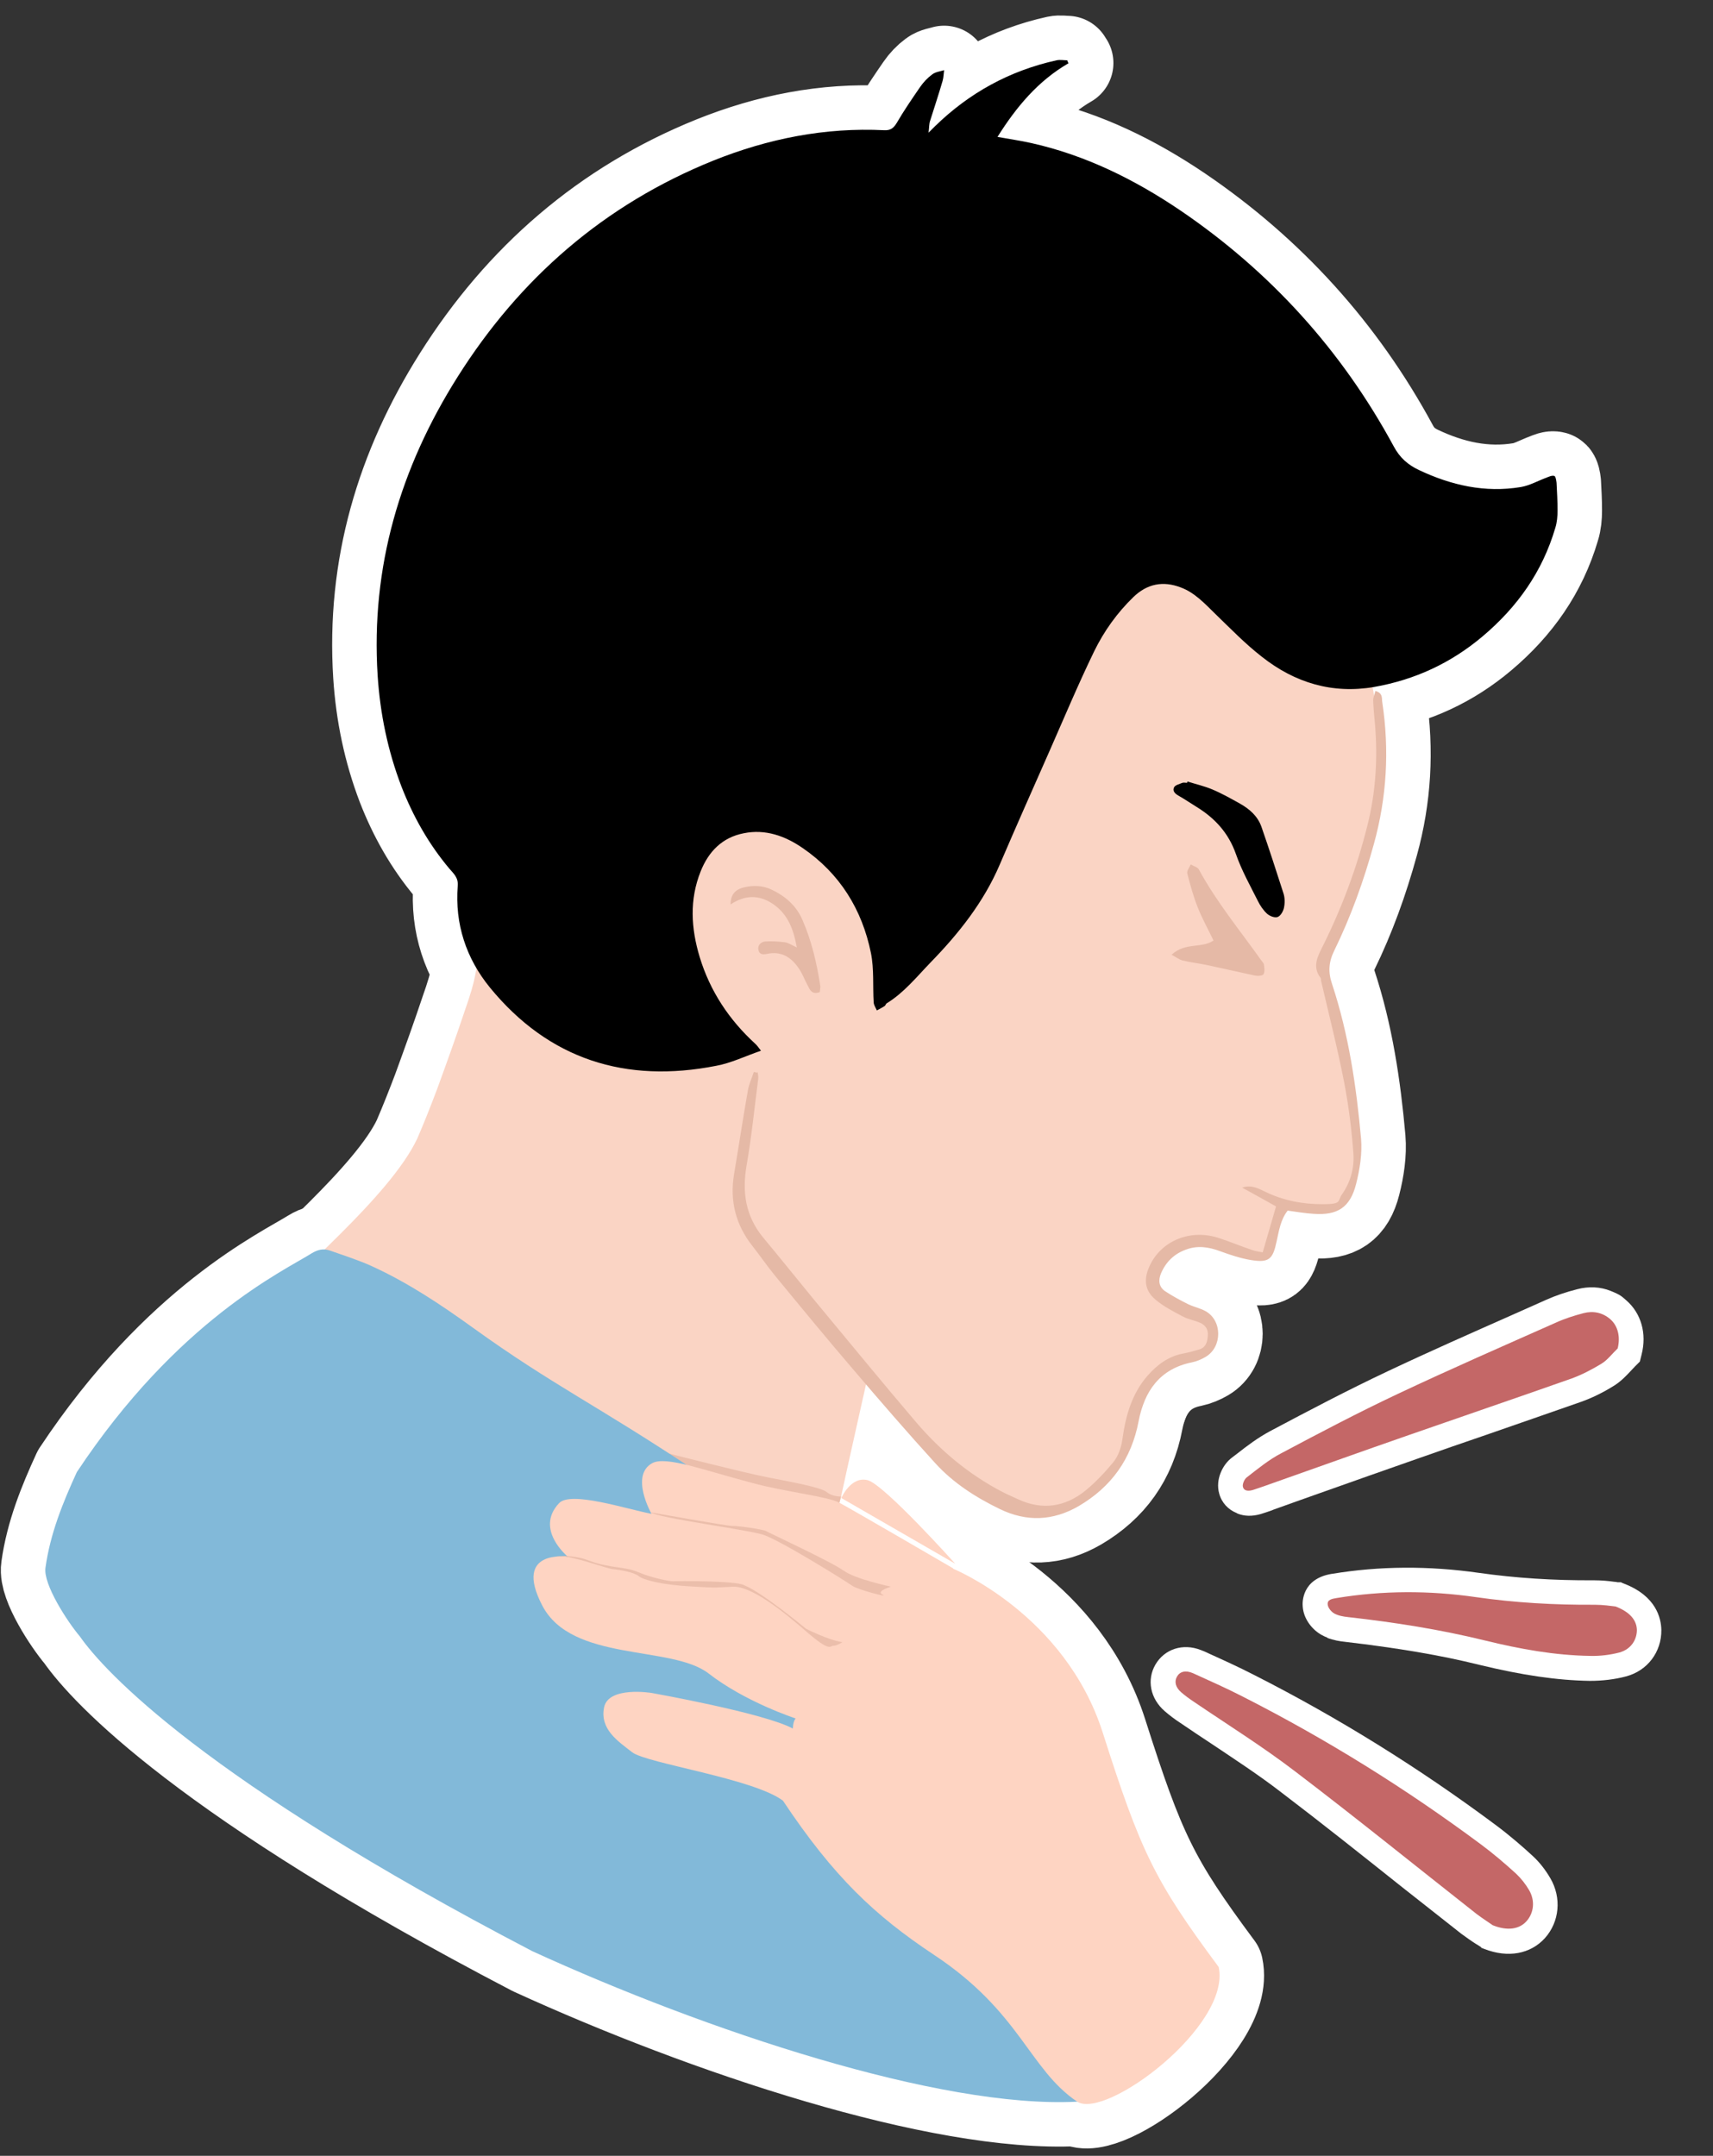 <?xml version="1.0" encoding="UTF-8"?>
<svg id="Livello_2" data-name="Livello 2" xmlns="http://www.w3.org/2000/svg" version="1.1" viewBox="0 0 693.1 872.4">
  <rect x="0" y="0" width="693.1" height="872.4" fill="#333333" stroke="none"/>
  <defs>
    <style>
      .cls-1 {
        fill: #c46767;
      }

      .cls-1, .cls-2, .cls-3, .cls-4, .cls-5, .cls-6, .cls-7, .cls-8 {
        stroke-width: 0px;
      }

      .cls-2 {
        fill: #e5b9a6;
      }

      .cls-3 {
        fill: #fed4c2;
      }

      .cls-4 {
        fill: #000;
      }

      .cls-5 {
        fill: #ebbeab;
      }

      .cls-6 {
        fill: #82b9d9;
      }

      .cls-7 {
        fill: #fad4c4;
      }

      .cls-9 {
        stroke-linejoin: round;
      }

      .cls-9, .cls-10 {
        stroke: #fff;
        stroke-width: 36px;
      }

      .cls-9, .cls-10, .cls-8 {
        fill: #fff;
      }

      .cls-10 {
        stroke-miterlimit: 10;
      }
    </style>
  </defs>
  <path class="cls-8" d="M599.3,788l-.9-.6c-.3-.2-.8-.5-1.3-.8-1.6-1-3.7-2.5-5.9-4.1-7.9-6.2-15.8-12.5-23.6-18.6-16.2-12.9-32.9-26.2-49.6-38.9-8.7-6.7-18.2-12.9-27.3-19-4.4-2.9-8.9-5.9-13.3-8.9-2-1.3-4-2.8-6.1-4.6-5.9-5.1-7.4-12.7-3.8-18.9,3.7-6.3,11.1-8.7,18.3-5.9s.6.3,1,.4l1.8.8c6.2,2.8,12.6,5.7,18.8,8.9,33.7,17.1,66.6,37.5,97.6,60.6,5.8,4.3,11.2,9,15.2,12.7,2.6,2.4,5,5.4,7.1,9,4.6,7.9,3.7,17.6-2.2,24.2-5.9,6.5-15,8.1-24.5,4.4l-1.3-.5h0Z"/>
  <path class="cls-1" d="M604,779.1c-1.4-1-4.1-2.7-6.6-4.6-24.4-19.2-48.6-38.8-73.3-57.6-13.2-10.1-27.3-18.9-41-28.2-1.8-1.2-3.6-2.5-5.2-3.9-2.3-2-2.8-4.3-1.7-6.3,1.2-2.1,3.5-2.7,6.5-1.4,6.8,3.1,13.6,6.1,20.2,9.5,33.8,17.2,65.8,37.1,96.2,59.7,5,3.7,9.8,7.8,14.4,12,2,1.9,3.8,4.2,5.2,6.6,2.5,4.3,1.9,9.2-1,12.5-2.9,3.3-7.7,4.1-13.7,1.7h0Z"/>
  <path class="cls-8" d="M500.4,612.3c-3.5-1.4-6.1-4.2-7.1-7.9-1.6-5.7,1.4-11.7,5.1-14.5.7-.5,1.4-1.1,2.1-1.6,4.1-3.2,8.3-6.4,13.3-9.1,15.8-8.4,31.4-16.6,47.5-24.2,17.1-8.1,34.6-15.8,51.5-23.3,4.2-1.9,8.5-3.8,12.8-5.7,3.8-1.7,7.9-3.1,12.6-4.3,4.6-1.2,9.3-1,13.5.7s4.4,2.2,6.3,3.8c6,5.2,8.4,13.4,6.2,22l-.7,2.8-2,2c-.5.5-1,1.1-1.6,1.7-1.7,1.8-3.8,4.1-6.6,5.9-4.6,2.9-9.3,5.2-13.9,6.8-12.8,4.5-25.9,9-38.5,13.4-9,3.1-18.1,6.2-27.1,9.4-13.2,4.6-26.7,9.4-39.7,14-6.3,2.2-12.6,4.5-18.8,6.7l-.7.3c-1.4.5-2.9,1-4.5,1.5-3.5,1-6.6.9-9.4-.2h0Z"/>
  <path class="cls-1" d="M654.5,545.7c-2.2,2.1-4.1,4.7-6.6,6.2-3.8,2.3-7.8,4.4-11.9,5.9-21.8,7.7-43.8,15.2-65.6,22.8-19.6,6.8-39,13.8-58.6,20.7-1.5.5-3.1,1.1-4.7,1.6-1.6.5-3.7.7-4.2-1.2-.3-1.1.6-3.1,1.5-3.8,4.5-3.5,9-7.2,14-9.8,15.6-8.3,31.2-16.5,47.1-24,21.2-10,42.7-19.4,64.1-28.9,3.5-1.6,7.3-2.8,11.1-3.8,3.9-1,7.6-.3,10.8,2.4,3.2,2.8,4.2,7.3,3,12h0Z"/>
  <path class="cls-8" d="M537.1,662.7c-.8-.3-1.5-.6-2.2-1-3.6-1.9-7.4-6.2-7.8-11.5-.2-1.9-.3-11.3,11.7-13.3h.1c19.2-3.2,39.2-3.3,59.5-.4,14.9,2.1,30.1,3.1,46.6,3,3.1,0,6.1.3,8.1.6.5,0,1,.1,1.4.2h1.4c0,.1,1.3.6,1.3.6,12.9,5,14.9,13.9,15,18.7.1,8.9-5.6,16.5-14.3,18.8-4.5,1.2-9.5,1.8-14.6,1.8-13.3-.2-27.5-2.3-44.8-6.5-15.7-3.9-33-6.8-54.3-9.3-2-.2-4.5-.6-7.2-1.6h0Z"/>
  <path class="cls-1" d="M653.7,650.1c5.9,2.3,8.5,5.6,8.6,9.5,0,4-2.4,7.8-7,9.1-3.8,1-7.9,1.5-11.8,1.4-14.4-.2-28.6-2.8-42.5-6.2-18.3-4.5-36.8-7.4-55.5-9.5-2-.2-4.1-.6-5.7-1.5-1.2-.7-2.5-2.3-2.6-3.6-.2-2,1.8-2.3,3.5-2.6,18.8-3.1,37.6-3.1,56.4-.4,15.9,2.3,32,3.2,48.1,3.1,3.4,0,6.8.5,8.5.7h0Z"/>
  <g>
    <path class="cls-10" d="M519.4,486.9c-1.1,2.9-2.2,5.8-3.3,8.6-1.1,3.2-2,6.6-3.3,9.8-1.4,3.4-2.5,3.8-5.9,2.9-1.6-.4-3.2-.9-4.6-1.7-10.5-6-20.6-3.8-30.5,1.5-2,1-3.7,3-4.9,5-2.1,3.3-1.6,7.3,1.4,9.8,3,2.5,6.5,4.6,9.9,6.6,2,1.2,4.3,1.9,6.5,2.9,3.2,1.4,5.1,4,6.3,7.2,1.3,3.4.8,6.2-2.3,8.1-2.9,1.7-6.2,3.3-9.5,3.7-7.3,1-11.9,5-14.6,11.5-1.8,4.2-3,8.6-4.9,12.7-2.8,6.1-5.8,12.1-9.1,17.9-2.7,4.8-7,8.3-11.7,11.2-2.9,1.7-5.5,3.9-8.4,5.7-1.1.7-2.7,1.1-4.1,1-10.2-.9-20.2-3.1-28.7-9.2-11.5-8.3-22.7-17-31.9-28-4.6-5.5-9.6-10.7-14.8-16.4-.3,1.2-.5,2.3-.8,3.4-3.3,14.9-6.7,29.7-9.9,44.6-.9,4-20.1,69.6-20.6,73.8-.1,1-.6,2.5-1.2,2.7-1,.2-2.3-.4-3.4-.7-.3,0-.5-.5-.7-.8-22.4-25.7-74.9-66.7-101.9-87.4-13.4-10.3-26.6-20.8-40.2-30.8-14.5-10.6-28.9-21.5-46.2-27.4-4.6-1.5-9.3-2.6-14.7-4.1.4-1.7.7-4,1.6-6,3.1-7.2,44.7-40.3,55.9-64.4,2.8-6.5,5.4-13.1,7.9-19.7,3.9-10.7,7.8-21.5,11.4-32.3,1.8-5.1,3.5-10.4,4.4-15.7,1-6,4.2-10.5,7.9-14.8,2.5-2.9,5.7-4.6,9.5-4.7,2.2,0,4.6-.3,6.5.5,6,2.5,10.2.1,14.5-4,6.4-6.2,13.1-12.1,19.7-18,12.7-11.3,27.8-18,44.5-20.1,9.1-1.1,18.5-.4,27.7,0,10.5.4,21,1.5,31.5,2.2,5.2.4,9.5-1.3,13-5.5,5.5-6.5,11.6-12.6,16.8-19.4,5.3-6.9,10.4-14.1,14.5-21.7,11.5-21.1,26-39.8,44.1-55.6,11.7-10.2,24.6-17.9,39.7-21.9,8.8-2.3,17.6-2.2,26.3.4,12.8,3.8,24.5,10,35.6,17.3,2.1,1.4,3.8,3.4,5.5,5.2,2.7,2.8,3.6,5.7,1.2,9.3-.6.9-.5,2.4-.5,3.5.9,12.9,3.6,25.5,5.8,38.2.8,4.6,1,9.4,1.1,14.1.2,6.9,0,13.8-.2,20.6,0,2.2-.4,4.4-.9,6.5-2.5,10.6-5.1,21.2-7.8,31.7-2.5,9.7-6.8,18.8-12,27.3-2.4,4-2.8,7.6-1.6,11.9,3.4,13.2,6.8,26.4,9.9,39.6,2.8,12.2,4,24.7,4.1,37.3,0,5.1-1.9,9.4-5,12.9-3.3,3.7-8.4,4-13,3.9-3.5-.1-7-1.5-11.5-2.5h0Z"/>
    <g>
      <path class="cls-9" d="M432.5,25.5c-12.5,7.2-21.3,17.8-28.9,29.9,4.9.9,9.3,1.5,13.7,2.5,21.9,4.9,41.7,14.7,60.2,27.2,36.5,24.8,65.4,56.7,86.4,95.5,2.5,4.7,5.8,7.5,10.2,9.6,13.1,6.2,26.8,9.3,41.2,6.9,3.6-.6,6.9-2.5,10.4-3.8,1-.4,2.3-1,3.2-.7.5.1.8,1.8.9,2.8.2,3.7.4,7.4.4,11.2,0,2.3-.2,4.8-.9,7-5.2,17.7-15.3,32-29.4,43.9-12.9,10.9-27.5,17.6-43.9,20.5-16.9,2.9-32.1-1.7-45.4-12.2-6.7-5.2-12.7-11.4-18.8-17.3-4.3-4.2-8.4-8.7-14.1-10.8-7.1-2.7-13.5-1.5-19.1,3.9-6.6,6.4-11.9,13.8-15.9,22-6.4,13.2-12.1,26.8-18,40.2-6.8,15.4-13.6,30.7-20.2,46.1-6.5,15.2-16.6,27.9-28,39.6-5.6,5.8-10.7,12.2-17.7,16.5-.4.2-.5,1-1,1.2-.9.6-2,1.1-3,1.7-.5-1.1-1.2-2.1-1.3-3.2-.4-6.7.2-13.5-1.1-20-3.6-17.7-12.6-32.2-27.6-42.5-7.1-4.9-15.1-7.8-23.9-6-8.7,1.7-14.2,7.4-17.4,15.4-4.6,11.5-3.9,23.1-.4,34.7,4.2,13.8,11.9,25.4,22.5,35.1.8.7,1.4,1.7,2.3,2.8-6.4,2.2-12.1,5-18.1,6.1-36.6,7.2-67.7-2.5-91.6-31.7-9.6-11.8-14.2-25.7-13-41.1.3-3.4-1.7-5-3.4-7-8.4-10-14.7-21.2-19.4-33.3-5.5-14.4-8.6-29.4-9.6-44.8-2.8-43.9,9.1-84,32.3-120.8,25.2-40,59.4-69.8,103.5-87.6,22.2-8.9,45.2-13.5,69.2-12.3,2.5.1,3.7-.8,5-2.9,2.9-5,6.2-9.8,9.5-14.6,1.3-1.9,3-3.7,4.9-5.1,1.3-1,3.2-1.2,4.8-1.7-.2,1.4-.2,2.9-.6,4.3-1.6,5.5-3.4,10.9-5.1,16.3-.4,1.2-.3,2.5-.6,4.7,1.2-1.2,1.8-1.8,2.5-2.5,13.9-13.6,30.3-22.6,49.3-26.8,1.4-.3,2.9,0,4.3,0,.2.4.3.8.5,1.2h0Z"/>
      <path class="cls-9" d="M480.3,316.2c3.4,1.1,7,1.9,10.3,3.3,3.8,1.6,7.5,3.7,11.1,5.7,3.9,2.2,7.2,5.1,8.7,9.4,3.1,8.9,6,17.9,8.9,26.9.6,1.8.6,4,.2,5.9-.3,1.4-1.4,3.3-2.6,3.7-1.2.4-3.2-.4-4.3-1.4-1.5-1.4-2.7-3.2-3.6-5-3.1-6.2-6.6-12.4-8.9-19-3-8.6-8.5-14.6-16-19.2-2.3-1.4-4.6-3-6.9-4.3-1.5-.8-2.9-1.9-2.2-3.5.4-1,2.2-1.4,3.4-1.9.5-.2,1.3,0,1.9,0,0-.2.1-.4.2-.5h0Z"/>
    </g>
    <g>
      <path class="cls-9" d="M306.6,433.8c0,.9.3,1.8.2,2.6-1.5,11.7-2.7,23.5-4.7,35.1-1.9,10.8-.5,20.5,6.6,29.2,7,8.4,13.8,16.9,20.7,25.3,13.8,16.6,27.5,33.4,41.5,49.8,9.8,11.4,21.2,20.9,34.6,27.9,2.1,1.1,4.3,2,6.4,3,9.9,4.6,19.2,3.1,27.4-3.6,4-3.3,7.7-7.2,11-11.2,2.3-2.8,3.4-6.2,3.9-9.9,1.3-9.2,3.8-18.1,10.2-25.4,4-4.5,8.5-7.8,14.5-8.9,2.1-.4,4.2-1,6.3-1.6,2.7-.8,3.3-3,3.5-5.6.2-2.5-.9-4.2-3.1-5.2-2.3-1-4.9-1.4-7.1-2.6-3.8-2-7.7-4-11-6.8-4.3-3.6-4.8-8.1-2.5-13.3,4.7-10.6,16.8-15.5,28.5-11.5,4.5,1.5,8.8,3.3,13.3,4.8,1.3.5,2.8.6,4.1.9,1.8-6.2,3.5-12.1,5.4-18.6-4.2-2.3-8.9-5-13.7-7.6,3.8-1.3,6.6.4,9.4,1.7,7.4,3.6,15.1,5,23.2,5s5.8-1.3,7.8-4c3.5-5,5-10.7,4.6-16.5-.7-9.6-1.9-19.2-3.7-28.6-2.7-13.9-6.2-27.6-9.4-41.4,0-.4,0-.8-.2-1.1-3.5-4.6-1.1-8.8,1-13,7.7-15.5,13.7-31.6,17.9-48.4,3.5-13.7,4.3-27.6,3.1-41.7-.3-3.1-.6-6.1-.7-9.2,0-1.2.6-2.5.9-3.8,3.2.9,2.5,3.1,2.8,4.7,2.9,19.3,1.8,38.4-3.4,57.2-4.1,14.9-9.3,29.4-16.1,43.3-2.2,4.5-2.5,8.6-.8,13.5,6.7,20.3,9.8,41.3,11.7,62.5.5,6-.5,12.4-2,18.3-2.4,9.5-7.5,12.8-17.2,12.1-3.4-.2-6.8-.8-10.5-1.3-2.9,3.7-3.5,8.2-4.5,12.6-1.5,7.1-3.1,8.6-10.4,7.4-4.2-.7-8.4-2.1-12.5-3.6-4.6-1.7-9.1-2.4-13.8-.6-4.7,1.7-8,4.9-10,9.5-1.2,2.8-1,5.5,1.6,7.3,3,2,6.2,3.7,9.4,5.3,2.3,1.1,4.9,1.6,7,2.8,6.8,3.8,6.8,14.5,0,18.5-1.7,1-3.6,1.8-5.5,2.2-13.1,2.6-19.3,11.8-21.6,23.8-2.9,15.3-11,26.6-24.3,34.4-10.4,6-21,6.4-31.8,1.2-9.7-4.7-18.8-10.5-26.1-18.5-11.2-12.3-22.2-25-33-37.7-10.9-12.7-21.5-25.6-32.1-38.5-3.1-3.8-5.9-7.9-8.9-11.7-6.8-8.6-9.3-18.3-7.5-29.1,1.9-11.3,3.6-22.6,5.6-33.9.4-2.5,1.6-5,2.4-7.5.5.1.9.2,1.4.3h0Z"/>
      <path class="cls-9" d="M474.1,386.3c5.6-5.1,12.1-2.4,16.9-5.7-2.1-4.4-4.5-8.7-6.3-13.2-1.8-4.5-3.1-9.2-4.3-13.9-.3-1.1.9-2.5,1.4-3.7,1.1.7,2.8,1.1,3.3,2.1,7.1,13.1,16.6,24.6,25.2,36.7.4.6,1.1,1.2,1.1,1.8.2,1.3.4,2.9-.2,3.9-.4.6-2.3.7-3.4.5-6.5-1.4-13-2.9-19.6-4.3-3.2-.7-6.4-1-9.6-1.8-1.4-.3-2.6-1.3-4.7-2.4Z"/>
      <path class="cls-9" d="M331.7,401.5c-3.2,1.1-4-.9-4.9-2.7-1.3-2.4-2.2-5-3.8-7.2-3-4.3-7-6.8-12.6-5.6-1.5.3-3.1.4-3.5-1.5-.5-2,1-3.3,2.6-3.5,2.6-.2,5.4,0,8,.3,1.5.2,2.9,1.2,4.9,2.1-1.3-7.2-3.5-13.1-9.1-17.2-5.8-4.2-11.7-4.2-17.7-.2,0-3.8,1.7-6,5.4-6.9,3.8-.9,7.6-.8,11.2.9,5.6,2.7,10,6.5,12.5,12.3,3.7,8.5,5.8,17.5,7.2,26.7.1.7-.1,1.4-.2,2.3h0Z"/>
    </g>
    <path class="cls-9" d="M271,588.3s29.7,7.6,39.4,9.5,21.9,4.1,24.1,6,5.8,1.8,5.8,1.8l-3.3,12-71-23.6,4.9-5.8Z"/>
    <path class="cls-9" d="M435.6,850.5c-55.4,2.8-150.1-28.8-220.2-60.9-132.7-69.2-173.2-113.2-183.1-127.4-5-5.9-14.9-21.1-13.9-27.8,1.9-13.7,7-26.3,12.7-38.7,40.7-61.4,83.5-81.3,94.8-88.4,2.6-1.6,4.9-2.2,7.7-1.2,5.1,1.8,12.2,4.1,17.1,6.4,14.6,6.7,27.9,15.6,40.8,24.9,32.2,23.2,50.3,31.4,89.6,57.6,40.7,20.8,49.8,16.6,61.9,28.8,0,0,115.6,228.5,92.6,226.7Z"/>
    <g>
      <path class="cls-9" d="M386.5,632.8s-28.7-32-35.4-33.8c-6.8-1.8-10.7,7.2-10.7,7.2,0,0,46.1,26.6,46.1,26.6Z"/>
      <path class="cls-9" d="M385.6,634.8s45.3,18.4,60.6,66.4c15.3,48,20.9,59.8,46.9,94.8,5.1,23.9-46,62.2-57.4,54.4-19.4-13.2-22.8-36.2-57.9-59.4-23.8-15.8-40.5-31.5-61-62.3-11.9-9-55.2-15.1-61-19.6s-13.1-9.3-11.4-18.1c1.7-8.8,19.3-5.9,19.3-5.9,0,0,45.5,8.1,57.1,14.4,0,0,0-2.7,1.1-4.1,0,0-20.3-6.6-35.2-18.2-15-11.6-55.3-4.4-67.3-27.5s10.4-19.7,10.4-19.7c0,0-13.6-11.1-3.6-21.7,4.7-5.1,27.7,2.5,37.4,4.3,0,0-8.8-15.5.3-20.5,2.7-1.5,8.1-.8,15.2,1,7,1.8,15.8,4.5,25.2,7,13.7,3.7,30.3,5.4,35.3,8,5.1,2.7,46.1,26.6,46.1,26.6Z"/>
      <path class="cls-9" d="M340.6,664.5c-5.7-.9-14.5-5.4-14.5-5.4,0,0-17.8-14.8-25-17.6-3.2-1.9-27.6-1.7-28.7-1.6s-8.6-1.3-14.2-3.7-11.5-1.5-19.7-4.6c-8.1-3.2-16.6-1.4-12-1.8s19.1,5,21.5,5.2,8.5,1.2,10.4,2.8,9.8,3.6,21.3,4.2c11.4.7,9.6.4,16.9.1,7.2-.3,19.7,9.4,29.6,18.1,9.9,8.6,9.5,5.8,11,5.8,1.5,0,3.7-1.5,3.7-1.5h-.3Z"/>
      <path class="cls-9" d="M341.3,635.6c-4.3-3.3-30.2-15.3-31.3-16s-11.5-2.2-13.8-2.1c-2.3,0-32.9-5.5-32.9-5.5,2.8,2.3,38.5,6.9,45.3,9s34,19.1,36.2,20.7,15.2,5,12.3,3.6c-2.9-1.4,3.4-3.2,3.4-3.2,0,0-14.9-3.2-19.1-6.5Z"/>
    </g>
  </g>
  <g>
    <path class="cls-7" d="M519.4,486.9c-1.1,2.9-2.2,5.8-3.3,8.6-1.1,3.2-2,6.6-3.3,9.8-1.4,3.4-2.5,3.8-5.9,2.9-1.6-.4-3.2-.9-4.6-1.7-10.5-6-20.6-3.8-30.5,1.5-2,1-3.7,3-4.9,5-2.1,3.3-1.6,7.3,1.4,9.8,3,2.5,6.5,4.6,9.9,6.6,2,1.2,4.3,1.9,6.5,2.9,3.2,1.4,5.1,4,6.3,7.2,1.3,3.4.8,6.2-2.3,8.1-2.9,1.7-6.2,3.3-9.5,3.7-7.3,1-11.9,5-14.6,11.5-1.8,4.2-3,8.6-4.9,12.7-2.8,6.1-5.8,12.1-9.1,17.9-2.7,4.8-7,8.3-11.7,11.2-2.9,1.7-5.5,3.9-8.4,5.7-1.1.7-2.7,1.1-4.1,1-10.2-.9-20.2-3.1-28.7-9.2-11.5-8.3-22.7-17-31.9-28-4.6-5.5-9.6-10.7-14.8-16.4-.3,1.2-.5,2.3-.8,3.4-3.3,14.9-6.7,29.7-9.9,44.6-.9,4-20.1,69.6-20.6,73.8-.1,1-.6,2.5-1.2,2.7-1,.2-2.3-.4-3.4-.7-.3,0-.5-.5-.7-.8-22.4-25.7-74.9-66.7-101.9-87.4-13.4-10.3-26.6-20.8-40.2-30.8-14.5-10.6-28.9-21.5-46.2-27.4-4.6-1.5-9.3-2.6-14.7-4.1.4-1.7.7-4,1.6-6,3.1-7.2,44.7-40.3,55.9-64.4,2.8-6.5,5.4-13.1,7.9-19.7,3.9-10.7,7.8-21.5,11.4-32.3,1.8-5.1,3.5-10.4,4.4-15.7,1-6,4.2-10.5,7.9-14.8,2.5-2.9,5.7-4.6,9.5-4.7,2.2,0,4.6-.3,6.5.5,6,2.5,10.2.1,14.5-4,6.4-6.2,13.1-12.1,19.7-18,12.7-11.3,27.8-18,44.5-20.1,9.1-1.1,18.5-.4,27.7,0,10.5.4,21,1.5,31.5,2.2,5.2.4,9.5-1.3,13-5.5,5.5-6.5,11.6-12.6,16.8-19.4,5.3-6.9,10.4-14.1,14.5-21.7,11.5-21.1,26-39.8,44.1-55.6,11.7-10.2,24.6-17.9,39.7-21.9,8.8-2.3,17.6-2.2,26.3.4,12.8,3.8,24.5,10,35.6,17.3,2.1,1.4,3.8,3.4,5.5,5.2,2.7,2.8,3.6,5.7,1.2,9.3-.6.9-.5,2.4-.5,3.5.9,12.9,3.6,25.5,5.8,38.2.8,4.6,1,9.4,1.1,14.1.2,6.9,0,13.8-.2,20.6,0,2.2-.4,4.4-.9,6.5-2.5,10.6-5.1,21.2-7.8,31.7-2.5,9.7-6.8,18.8-12,27.3-2.4,4-2.8,7.6-1.6,11.9,3.4,13.2,6.8,26.4,9.9,39.6,2.8,12.2,4,24.7,4.1,37.3,0,5.1-1.9,9.4-5,12.9-3.3,3.7-8.4,4-13,3.9-3.5-.1-7-1.5-11.5-2.5h0Z"/>
    <g>
      <path class="cls-4" d="M432.5,25.5c-12.5,7.2-21.3,17.8-28.9,29.9,4.9.9,9.3,1.5,13.7,2.5,21.9,4.9,41.7,14.7,60.2,27.2,36.5,24.8,65.4,56.7,86.4,95.5,2.5,4.7,5.8,7.5,10.2,9.6,13.1,6.2,26.8,9.3,41.2,6.9,3.6-.6,6.9-2.5,10.4-3.8,1-.4,2.3-1,3.2-.7.5.1.8,1.8.9,2.8.2,3.7.4,7.4.4,11.2,0,2.3-.2,4.8-.9,7-5.2,17.7-15.3,32-29.4,43.9-12.9,10.9-27.5,17.6-43.9,20.5-16.9,2.9-32.1-1.7-45.4-12.2-6.7-5.2-12.7-11.4-18.8-17.3-4.3-4.2-8.4-8.7-14.1-10.8-7.1-2.7-13.5-1.5-19.1,3.9-6.6,6.4-11.9,13.8-15.9,22-6.4,13.2-12.1,26.8-18,40.2-6.8,15.4-13.6,30.7-20.2,46.1-6.5,15.2-16.6,27.9-28,39.6-5.6,5.8-10.7,12.2-17.7,16.5-.4.2-.5,1-1,1.2-.9.6-2,1.1-3,1.7-.5-1.1-1.2-2.1-1.3-3.2-.4-6.7.2-13.5-1.1-20-3.6-17.7-12.6-32.2-27.6-42.5-7.1-4.9-15.1-7.8-23.9-6-8.7,1.7-14.2,7.4-17.4,15.4-4.6,11.5-3.9,23.1-.4,34.7,4.2,13.8,11.9,25.4,22.5,35.1.8.7,1.4,1.7,2.3,2.8-6.4,2.2-12.1,5-18.1,6.1-36.6,7.2-67.7-2.5-91.6-31.7-9.6-11.8-14.2-25.7-13-41.1.3-3.4-1.7-5-3.4-7-8.4-10-14.7-21.2-19.4-33.3-5.5-14.4-8.6-29.4-9.6-44.8-2.8-43.9,9.1-84,32.3-120.8,25.2-40,59.4-69.8,103.5-87.6,22.2-8.9,45.2-13.5,69.2-12.3,2.5.1,3.7-.8,5-2.9,2.9-5,6.2-9.8,9.5-14.6,1.3-1.9,3-3.7,4.9-5.1,1.3-1,3.2-1.2,4.8-1.7-.2,1.4-.2,2.9-.6,4.3-1.6,5.5-3.4,10.9-5.1,16.3-.4,1.2-.3,2.5-.6,4.7,1.2-1.2,1.8-1.8,2.5-2.5,13.9-13.6,30.3-22.6,49.3-26.8,1.4-.3,2.9,0,4.3,0,.2.4.3.8.5,1.2h0Z"/>
      <path class="cls-4" d="M480.3,316.2c3.4,1.1,7,1.9,10.3,3.3,3.8,1.6,7.5,3.7,11.1,5.7,3.9,2.2,7.2,5.1,8.7,9.4,3.1,8.9,6,17.9,8.9,26.9.6,1.8.6,4,.2,5.9-.3,1.4-1.4,3.3-2.6,3.7-1.2.4-3.2-.4-4.3-1.4-1.5-1.4-2.7-3.2-3.6-5-3.1-6.2-6.6-12.4-8.9-19-3-8.6-8.5-14.6-16-19.2-2.3-1.4-4.6-3-6.9-4.3-1.5-.8-2.9-1.9-2.2-3.5.4-1,2.2-1.4,3.4-1.9.5-.2,1.3,0,1.9,0,0-.2.1-.4.2-.5h0Z"/>
    </g>
    <g>
      <path class="cls-2" d="M306.6,433.8c0,.9.3,1.8.2,2.6-1.5,11.7-2.7,23.5-4.7,35.1-1.9,10.8-.5,20.5,6.6,29.2,7,8.4,13.8,16.9,20.7,25.3,13.8,16.6,27.5,33.4,41.5,49.8,9.8,11.4,21.2,20.9,34.6,27.9,2.1,1.1,4.3,2,6.4,3,9.9,4.6,19.2,3.1,27.4-3.6,4-3.3,7.7-7.2,11-11.2,2.3-2.8,3.4-6.2,3.9-9.9,1.3-9.2,3.8-18.1,10.2-25.4,4-4.5,8.5-7.8,14.5-8.9,2.1-.4,4.2-1,6.3-1.6,2.7-.8,3.3-3,3.5-5.6.2-2.5-.9-4.2-3.1-5.2-2.3-1-4.9-1.4-7.1-2.6-3.8-2-7.7-4-11-6.8-4.3-3.6-4.8-8.1-2.5-13.3,4.7-10.6,16.8-15.5,28.5-11.5,4.5,1.5,8.8,3.3,13.3,4.8,1.3.5,2.8.6,4.1.9,1.8-6.2,3.5-12.1,5.4-18.6-4.2-2.3-8.9-5-13.7-7.6,3.8-1.3,6.6.4,9.4,1.7,7.4,3.6,15.1,5,23.2,5s5.8-1.3,7.8-4c3.5-5,5-10.7,4.6-16.5-.7-9.6-1.9-19.2-3.7-28.6-2.7-13.9-6.2-27.6-9.4-41.4,0-.4,0-.8-.2-1.1-3.5-4.6-1.1-8.8,1-13,7.7-15.5,13.7-31.6,17.9-48.4,3.5-13.7,4.3-27.6,3.1-41.7-.3-3.1-.6-6.1-.7-9.2,0-1.2.6-2.5.9-3.8,3.2.9,2.5,3.1,2.8,4.7,2.9,19.3,1.8,38.4-3.4,57.2-4.1,14.9-9.3,29.4-16.1,43.3-2.2,4.5-2.5,8.6-.8,13.5,6.7,20.3,9.8,41.3,11.7,62.5.5,6-.5,12.4-2,18.3-2.4,9.5-7.5,12.8-17.2,12.1-3.4-.2-6.8-.8-10.5-1.3-2.9,3.7-3.5,8.2-4.5,12.6-1.5,7.1-3.1,8.6-10.4,7.4-4.2-.7-8.4-2.1-12.5-3.6-4.6-1.7-9.1-2.4-13.8-.6-4.7,1.7-8,4.9-10,9.5-1.2,2.8-1,5.5,1.6,7.3,3,2,6.2,3.7,9.4,5.3,2.3,1.1,4.9,1.6,7,2.8,6.8,3.8,6.8,14.5,0,18.5-1.7,1-3.6,1.8-5.5,2.2-13.1,2.6-19.3,11.8-21.6,23.8-2.9,15.3-11,26.6-24.3,34.4-10.4,6-21,6.4-31.8,1.2-9.7-4.7-18.8-10.5-26.1-18.5-11.2-12.3-22.2-25-33-37.7-10.9-12.7-21.5-25.6-32.1-38.5-3.1-3.8-5.9-7.9-8.9-11.7-6.8-8.6-9.3-18.3-7.5-29.1,1.9-11.3,3.6-22.6,5.6-33.9.4-2.5,1.6-5,2.4-7.5.5.1.9.2,1.4.3h0Z"/>
      <path class="cls-2" d="M474.1,386.3c5.6-5.1,12.1-2.4,16.9-5.7-2.1-4.4-4.5-8.7-6.3-13.2-1.8-4.5-3.1-9.2-4.3-13.9-.3-1.1.9-2.5,1.4-3.7,1.1.7,2.8,1.1,3.3,2.1,7.1,13.1,16.6,24.6,25.2,36.7.4.6,1.1,1.2,1.1,1.8.2,1.3.4,2.9-.2,3.9-.4.6-2.3.7-3.4.5-6.5-1.4-13-2.9-19.6-4.3-3.2-.7-6.4-1-9.6-1.8-1.4-.3-2.6-1.3-4.7-2.4Z"/>
      <path class="cls-2" d="M331.7,401.5c-3.2,1.1-4-.9-4.9-2.7-1.3-2.4-2.2-5-3.8-7.2-3-4.3-7-6.8-12.6-5.6-1.5.3-3.1.4-3.5-1.5-.5-2,1-3.3,2.6-3.5,2.6-.2,5.4,0,8,.3,1.5.2,2.9,1.2,4.9,2.1-1.3-7.2-3.5-13.1-9.1-17.2-5.8-4.2-11.7-4.2-17.7-.2,0-3.8,1.7-6,5.4-6.9,3.8-.9,7.6-.8,11.2.9,5.6,2.7,10,6.5,12.5,12.3,3.7,8.5,5.8,17.5,7.2,26.7.1.7-.1,1.4-.2,2.3h0Z"/>
    </g>
    <path class="cls-5" d="M271,588.3s29.7,7.6,39.4,9.5,21.9,4.1,24.1,6,5.8,1.8,5.8,1.8l-3.3,12-71-23.6,4.9-5.8Z"/>
    <path class="cls-6" d="M435.6,850.5c-55.4,2.8-150.1-28.8-220.2-60.9-132.7-69.2-173.2-113.2-183.1-127.4-5-5.9-14.9-21.1-13.9-27.8,1.9-13.7,7-26.3,12.7-38.7,40.7-61.4,83.5-81.3,94.8-88.4,2.6-1.6,4.9-2.2,7.7-1.2,5.1,1.8,12.2,4.1,17.1,6.4,14.6,6.7,27.9,15.6,40.8,24.9,32.2,23.2,50.3,31.4,89.6,57.6,40.7,20.8,49.8,16.6,61.9,28.8,0,0,115.6,228.5,92.6,226.7Z"/>
    <g>
      <path class="cls-3" d="M386.5,632.8s-28.7-32-35.4-33.8c-6.8-1.8-10.7,7.2-10.7,7.2,0,0,46.1,26.6,46.1,26.6Z"/>
      <path class="cls-3" d="M385.6,634.8s45.3,18.4,60.6,66.4c15.3,48,20.9,59.8,46.9,94.8,5.1,23.9-46,62.2-57.4,54.4-19.4-13.2-22.8-36.2-57.9-59.4-23.8-15.8-40.5-31.5-61-62.3-11.9-9-55.2-15.1-61-19.6s-13.1-9.3-11.4-18.1c1.7-8.8,19.3-5.9,19.3-5.9,0,0,45.5,8.1,57.1,14.4,0,0,0-2.7,1.1-4.1,0,0-20.3-6.6-35.2-18.2-15-11.6-55.3-4.4-67.3-27.5s10.4-19.7,10.4-19.7c0,0-13.6-11.1-3.6-21.7,4.7-5.1,27.7,2.5,37.4,4.3,0,0-8.8-15.5.3-20.5,2.7-1.5,8.1-.8,15.2,1,7,1.8,15.8,4.5,25.2,7,13.7,3.7,30.3,5.4,35.3,8,5.1,2.7,46.1,26.6,46.1,26.6Z"/>
      <path class="cls-5" d="M340.6,664.5c-5.7-.9-14.5-5.4-14.5-5.4,0,0-17.8-14.8-25-17.6-3.2-1.9-27.6-1.7-28.7-1.6s-8.6-1.3-14.2-3.7-11.5-1.5-19.7-4.6c-8.1-3.2-16.6-1.4-12-1.8s19.1,5,21.5,5.2,8.5,1.2,10.4,2.8,9.8,3.6,21.3,4.2c11.4.7,9.6.4,16.9.1,7.2-.3,19.7,9.4,29.6,18.1,9.9,8.6,9.5,5.8,11,5.8,1.5,0,3.7-1.5,3.7-1.5h-.3Z"/>
      <path class="cls-5" d="M341.3,635.6c-4.3-3.3-30.2-15.3-31.3-16s-11.5-2.2-13.8-2.1c-2.3,0-32.9-5.5-32.9-5.5,2.8,2.3,38.5,6.9,45.3,9s34,19.1,36.2,20.7,15.2,5,12.3,3.6c-2.9-1.4,3.4-3.2,3.4-3.2,0,0-14.9-3.2-19.1-6.5Z"/>
    </g>
  </g>
</svg>